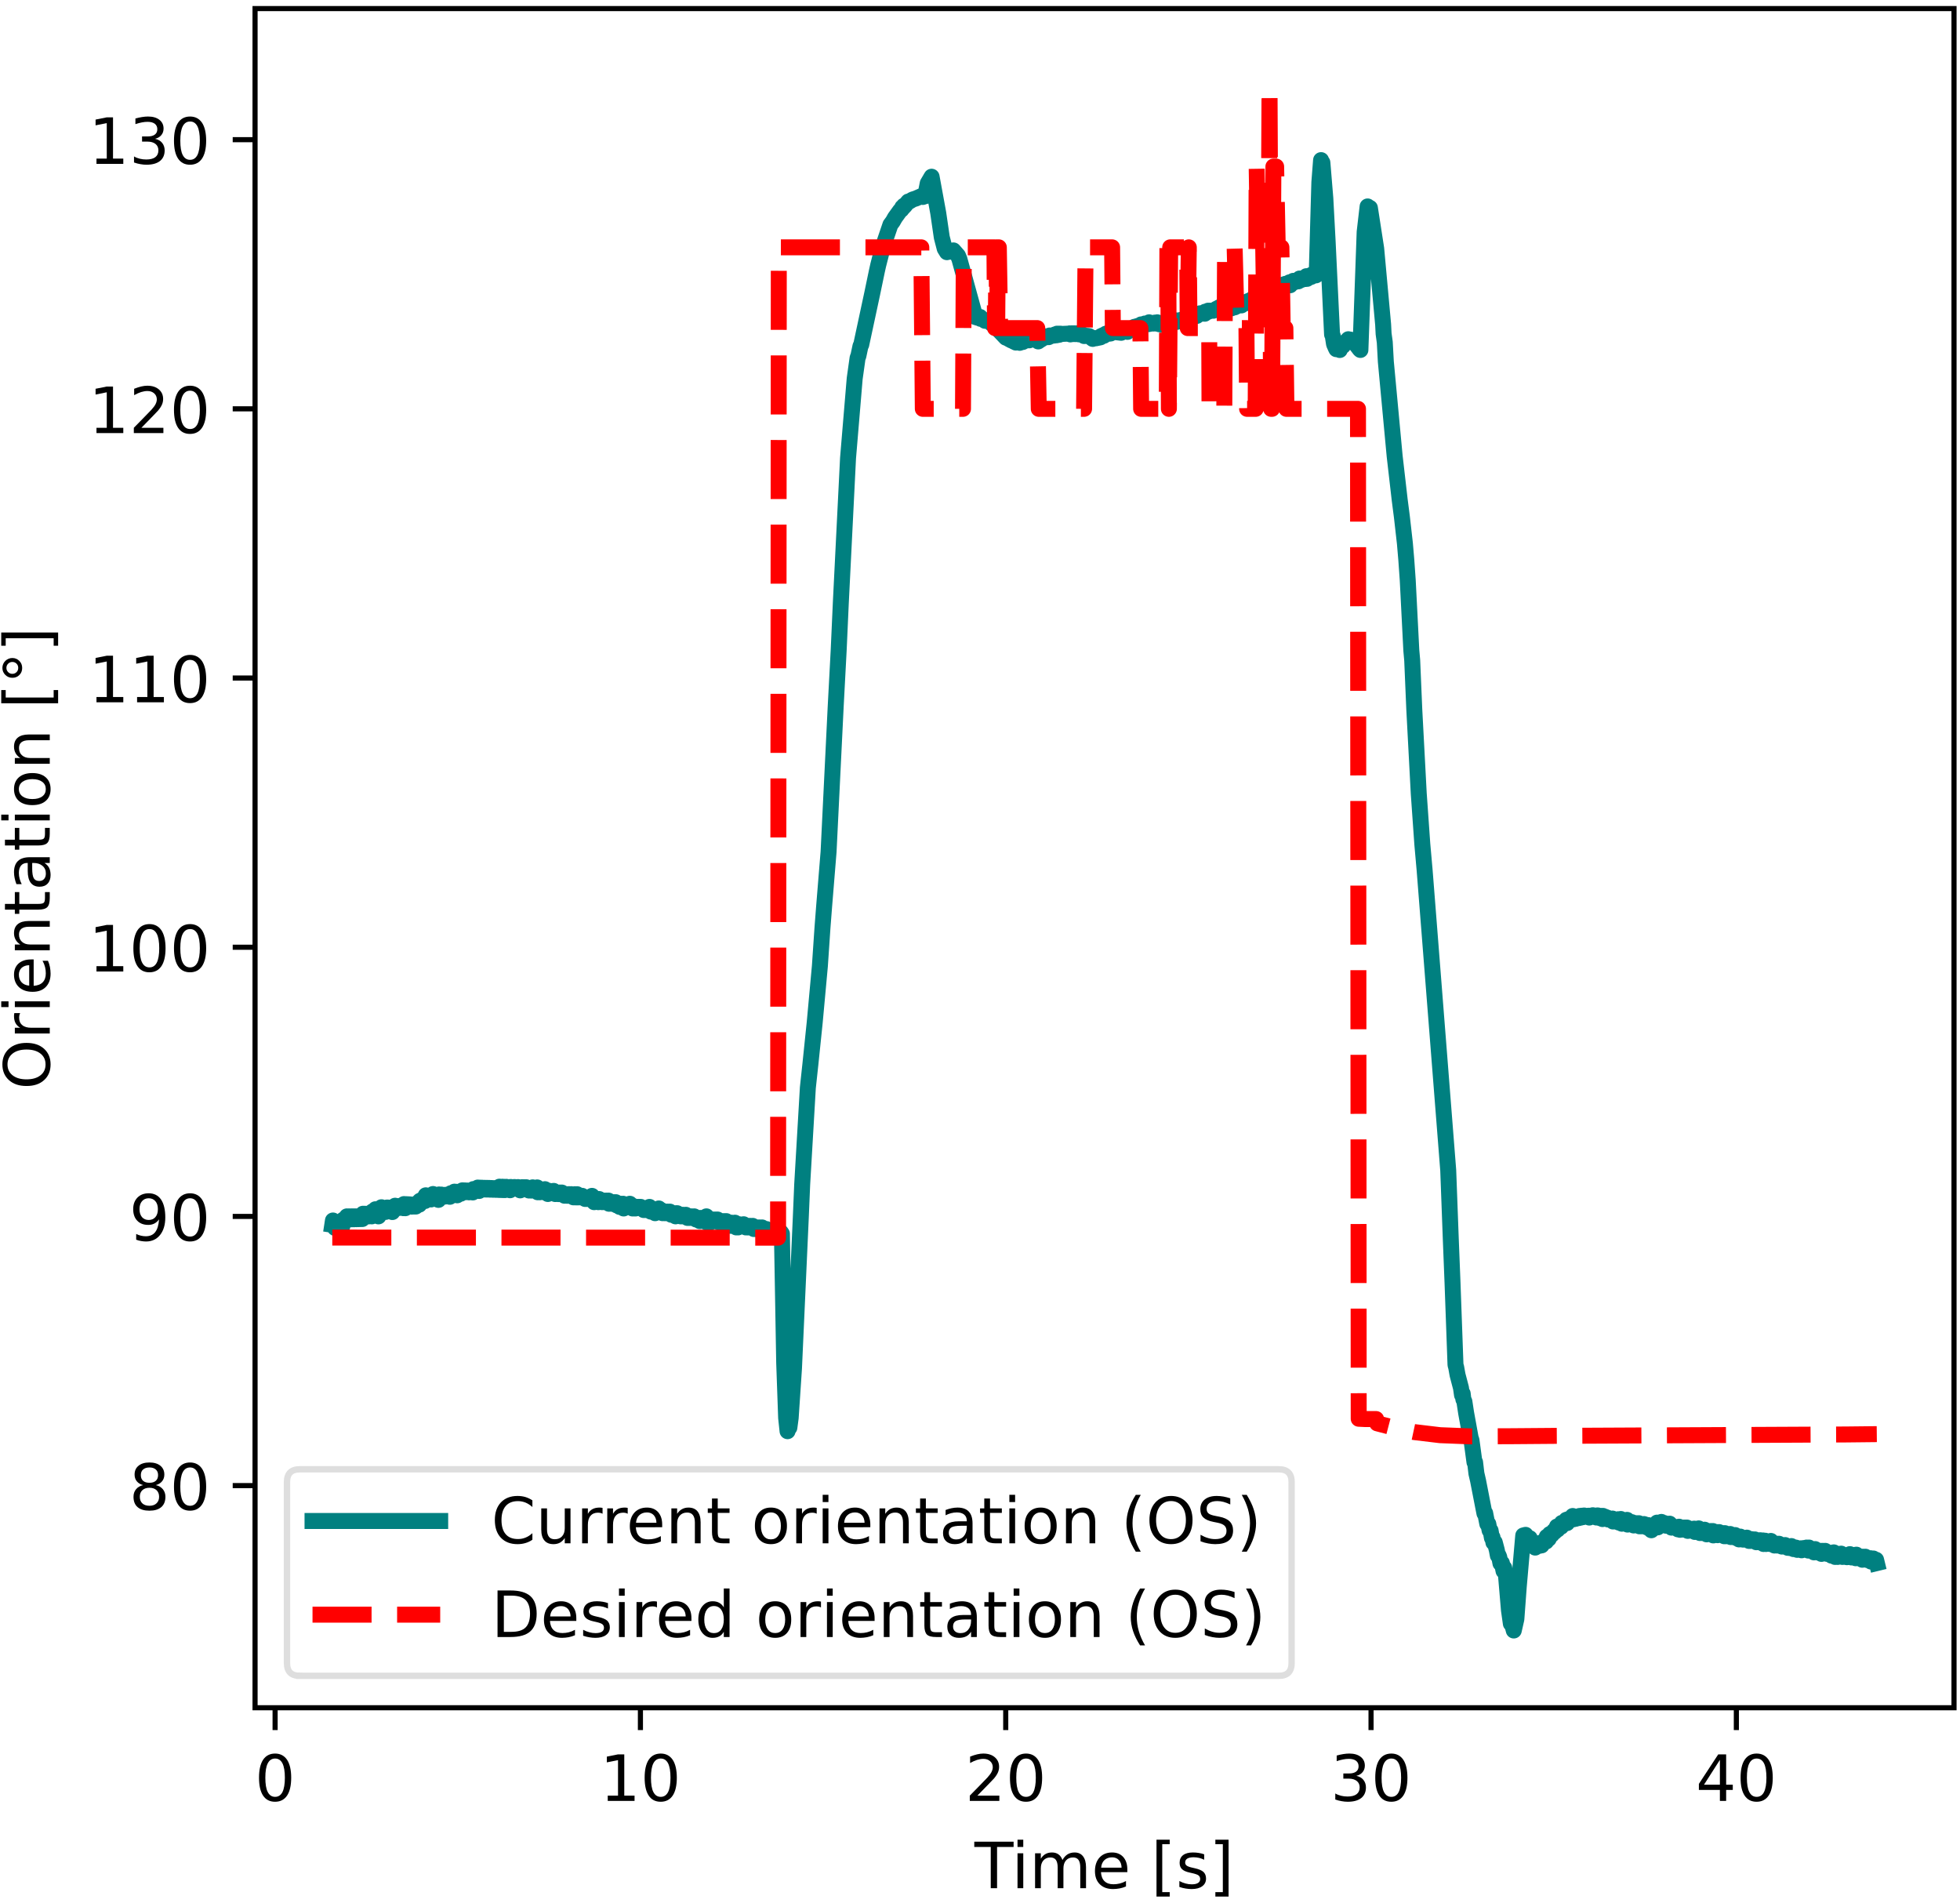<svg xmlns="http://www.w3.org/2000/svg" xmlns:xlink="http://www.w3.org/1999/xlink" width="307pt" height="298pt" viewBox="0 0 307 298"><clipPath id="a"><path transform="matrix(1 0 0 -1 -7 305)" d="M0 0h320.262v310.856H0z"/></clipPath><g clip-path="url(#a)"><path d="M-7 305h320.262V-5.856H-7z" fill="#fff"/><path d="M39.95 267.456h266.112V1.344H39.95z" fill="#fff"/><path stroke-width=".8" stroke-linejoin="round" fill="none" stroke="#000" d="M43.091 267.456v3.5"/><symbol id="b"><path transform="matrix(.001 0 0 .001 -.066 .013)" d="M318 664c-51 0-89-25-115-75s-38-125-38-225 12-175 38-225 64-75 115-75 89 25 115 75c25 50 38 125 38 225s-13 175-38 225c-26 50-64 75-115 75zm0 78c81 0 143-33 187-97 43-65 65-159 65-281 0-123-22-217-65-281-44-64-106-96-188-96S173 19 130 83 66 241 66 364c0 122 21 216 64 281 43 64 106 97 188 97z"/></symbol><use xlink:href="#b" transform="matrix(10 0 0 -10 40.571 282.18)"/><path stroke-width=".8" stroke-linejoin="round" fill="none" stroke="#000" d="M100.311 267.456v3.5"/><symbol id="c"><path transform="translate(-.11) scale(.001)" d="M124 83h161v556l-175-35v90l174 35h99V83h161V0H124v83z"/></symbol><use xlink:href="#c" transform="matrix(10 0 0 -10 95.052 282.05)"/><use xlink:href="#b" transform="matrix(10 0 0 -10 100.972 282.18)"/><path stroke-width=".8" stroke-linejoin="round" fill="none" stroke="#000" d="M157.53 267.456v3.5"/><symbol id="d"><path transform="translate(-.073) scale(.001)" d="M192 83h344V0H73v83c37 38 88 90 153 156 64 65 105 107 122 126 32 35 54 65 66 90 12 24 19 49 19 73 0 38-14 70-41 94s-62 37-106 37c-31 0-64-6-98-16-34-11-71-27-110-49v100c40 16 77 28 111 36s66 12 95 12c75 0 135-19 180-57s68-88 68-151c0-30-6-59-17-85-11-27-31-59-61-95-8-10-34-37-78-82S271 164 192 83z"/></symbol><use xlink:href="#d" transform="matrix(10 0 0 -10 151.901 282.05)"/><use xlink:href="#b" transform="matrix(10 0 0 -10 158.192 282.18)"/><path stroke-width=".8" stroke-linejoin="round" fill="none" stroke="#000" d="M214.75 267.456v3.5"/><symbol id="e"><path transform="matrix(.001 0 0 .001 -.076 .013)" d="M406 393c47-10 84-31 110-63s40-72 40-118c0-72-25-128-74-167-50-39-120-58-211-58-31 0-63 3-95 9-32 5-66 14-100 26v95c27-16 57-28 90-36 32-8 66-12 102-12 62 0 109 12 141 36s49 60 49 107c0 42-15 76-45 100s-72 37-126 37h-85v81h89c48 0 85 9 111 29 26 19 39 47 39 84s-14 66-40 86c-27 20-65 30-114 30-27 0-56-3-87-9s-65-15-102-27v88c37 10 72 18 105 23 32 5 63 8 93 8 74 0 133-17 177-51s66-80 66-138c0-40-12-74-35-102s-56-48-98-58z"/></symbol><use xlink:href="#e" transform="matrix(10 0 0 -10 209.151 282.18)"/><use xlink:href="#b" transform="matrix(10 0 0 -10 215.411 282.18)"/><path stroke-width=".8" stroke-linejoin="round" fill="none" stroke="#000" d="M271.97 267.456v3.5"/><symbol id="f"><path transform="translate(-.049) scale(.001)" d="M378 643 129 254h249v389zm-26 86h124V254h104v-82H476V0h-98v172H49v95l303 462z"/></symbol><use xlink:href="#f" transform="matrix(10 0 0 -10 266.101 282.05)"/><use xlink:href="#b" transform="matrix(10 0 0 -10 272.631 282.18)"/><symbol id="g"><path transform="translate(.002) scale(.001)" d="M-2 729h616v-83H355V0h-99v646H-2v83z"/></symbol><symbol id="h"><path transform="translate(-.094) scale(.001)" d="M94 547h90V0H94v547zm0 213h90V646H94v114z"/></symbol><symbol id="i"><path transform="translate(-.091) scale(.001)" d="M520 442c22 40 49 69 80 89 31 19 68 29 111 29 56 0 100-20 131-60s47-97 47-170V0h-90v327c0 52-10 91-28 117-19 25-47 38-85 38-47 0-84-16-111-47s-40-73-40-126V0h-90v327c0 52-10 91-28 117-19 25-48 38-86 38-46 0-83-16-110-47s-40-73-40-126V0H91v547h90v-85c20 33 45 58 74 74 28 16 62 24 102 24s73-10 101-30 48-50 62-88z"/></symbol><symbol id="j"><path transform="matrix(.001 0 0 .001 -.055 .013)" d="M562 296v-44H149c4-62 22-110 56-142 33-32 79-48 139-48 34 0 68 4 100 12s65 21 97 39V28c-32-14-65-25-99-31s-69-10-103-10c-88 0-157 25-208 75S55 181 55 268c0 89 24 160 72 213 48 52 114 79 196 79 74 0 132-24 175-71 42-48 64-112 64-193zm-90 26c-1 49-15 88-41 118-27 29-63 44-107 44-50 0-90-15-120-43s-48-68-52-119h320z"/></symbol><symbol id="l"><path transform="matrix(.001 0 0 .001 -.086 .131)" d="M86 760h207v-70H176V-61h117v-70H86v891z"/></symbol><symbol id="m"><path transform="matrix(.001 0 0 .001 -.054 .013)" d="M443 531v-85c-26 12-52 22-79 29-28 6-56 10-85 10-45 0-79-7-101-21s-33-34-33-61c0-21 8-37 24-49s48-24 96-34l31-7c64-14 109-34 136-58 26-25 40-60 40-104 0-51-20-91-60-120-40-30-96-44-166-44-30 0-60 3-92 8S89 8 54 20v93c33-18 66-31 98-39 32-9 64-13 96-13 42 0 75 7 98 21 22 14 34 35 34 62 0 24-9 43-25 56s-52 26-108 38l-31 7c-56 12-97 30-121 54-25 24-37 57-37 100 0 51 18 91 54 119s88 42 156 42c33 0 64-3 94-8 29-5 56-12 81-21z"/></symbol><symbol id="n"><path transform="matrix(.001 0 0 .001 -.097 .131)" d="M304 760v-891H97v70h117v751H97v70h207z"/></symbol><use xlink:href="#g" transform="matrix(10 0 0 -10 152.603 295.722)"/><use xlink:href="#h" transform="matrix(10 0 0 -10 159.376 295.722)"/><use xlink:href="#i" transform="matrix(10 0 0 -10 162.126 295.722)"/><use xlink:href="#j" transform="matrix(10 0 0 -10 171.506 295.852)"/><use xlink:href="#k" transform="matrix(10 0 0 -10 177.106 295.722)"/><use xlink:href="#l" transform="matrix(10 0 0 -10 181.146 297.032)"/><use xlink:href="#m" transform="matrix(10 0 0 -10 184.726 295.852)"/><use xlink:href="#n" transform="matrix(10 0 0 -10 190.366 297.032)"/><path stroke-width=".8" stroke-linejoin="round" fill="none" stroke="#000" d="M39.95 232.667h-3.5"/><symbol id="o"><path transform="matrix(.001 0 0 .001 -.068 .013)" d="M318 346c-47 0-84-13-111-38s-40-59-40-103 13-79 40-104 64-37 111-37c46 0 83 12 110 38 27 25 41 59 41 103s-14 78-40 103c-27 25-64 38-111 38zm-99 42c-42 10-75 30-99 59s-35 64-35 106c0 58 20 104 62 138 41 34 98 51 171 51 72 0 129-17 171-51 41-34 62-80 62-138 0-42-12-77-36-106s-56-49-98-59c47-11 84-33 111-65 26-32 40-72 40-118 0-71-22-125-65-162-44-38-106-56-186-56S175 5 132 43c-43 37-64 91-64 162 0 46 13 86 40 118 26 32 63 54 111 65zm-36 156c0-38 11-68 35-89s57-31 100-31c42 0 75 10 99 31s36 51 36 89-12 67-36 88-57 32-99 32c-43 0-76-11-100-32s-35-50-35-88z"/></symbol><use xlink:href="#o" transform="matrix(10 0 0 -10 20.911 236.594)"/><use xlink:href="#b" transform="matrix(10 0 0 -10 27.251 236.594)"/><path stroke-width=".8" stroke-linejoin="round" fill="none" stroke="#000" d="M39.95 190.508h-3.5"/><symbol id="p"><path transform="matrix(.001 0 0 .001 -.063 .013)" d="M110 15v90c24-12 49-21 75-27 25-6 50-9 75-9 64 0 114 21 148 65s54 110 60 200c-20-28-44-50-72-65-29-15-61-22-96-22-74 0-132 22-174 66S63 417 63 494c0 74 22 134 66 180 44 45 103 68 177 68 84 0 149-33 193-97 44-65 67-159 67-281 0-116-28-207-82-275C429 21 356-13 264-13c-25 0-50 3-75 7-26 4-52 11-79 21zm196 309c44 0 79 15 105 45s39 72 39 125c0 52-13 94-39 124s-61 46-105 46-79-16-105-46-39-72-39-124c0-53 13-95 39-125s61-45 105-45z"/></symbol><use xlink:href="#p" transform="matrix(10 0 0 -10 20.861 194.435)"/><use xlink:href="#b" transform="matrix(10 0 0 -10 27.251 194.435)"/><path stroke-width=".8" stroke-linejoin="round" fill="none" stroke="#000" d="M39.95 148.349h-3.5"/><use xlink:href="#c" transform="matrix(10 0 0 -10 14.972 152.146)"/><use xlink:href="#b" transform="matrix(10 0 0 -10 20.892 152.276)"/><use xlink:href="#b" transform="matrix(10 0 0 -10 27.252 152.276)"/><path stroke-width=".8" stroke-linejoin="round" fill="none" stroke="#000" d="M39.95 106.19h-3.5"/><use xlink:href="#c" transform="matrix(10 0 0 -10 14.972 109.987)"/><use xlink:href="#c" transform="matrix(10 0 0 -10 21.332 109.987)"/><use xlink:href="#b" transform="matrix(10 0 0 -10 27.252 110.117)"/><path stroke-width=".8" stroke-linejoin="round" fill="none" stroke="#000" d="M39.95 64.03h-3.5"/><use xlink:href="#c" transform="matrix(10 0 0 -10 14.972 67.828)"/><use xlink:href="#d" transform="matrix(10 0 0 -10 20.962 67.828)"/><use xlink:href="#b" transform="matrix(10 0 0 -10 27.252 67.958)"/><path stroke-width=".8" stroke-linejoin="round" fill="none" stroke="#000" d="M39.95 21.872h-3.5"/><use xlink:href="#c" transform="matrix(10 0 0 -10 14.972 25.669)"/><use xlink:href="#e" transform="matrix(10 0 0 -10 20.992 25.799)"/><use xlink:href="#b" transform="matrix(10 0 0 -10 27.252 25.799)"/><symbol id="q"><path transform="matrix(.001 0 0 .001 -.056 .013)" d="M394 662c-72 0-129-27-171-80-42-54-63-126-63-218s21-165 63-218c42-54 99-80 171-80 71 0 128 26 170 80 42 53 63 126 63 218s-21 164-63 218c-42 53-99 80-170 80zm0 80c102 0 183-35 245-103 61-68 92-160 92-275 0-116-31-207-92-275C577 21 496-13 394-13 291-13 209 21 148 89c-62 68-92 159-92 275 0 115 30 207 92 275 61 68 143 103 246 103z"/></symbol><symbol id="r"><path transform="translate(-.091) scale(.001)" d="M411 463c-10 6-21 10-33 13-12 2-25 4-39 4-51 0-90-17-117-50-28-33-41-80-41-142V0H91v547h90v-85c18 33 43 58 73 74s67 24 111 24c6 0 13-1 21-1 7-1 15-2 25-4v-92z"/></symbol><symbol id="s"><path transform="translate(-.091) scale(.001)" d="M549 330V0h-90v327c0 52-11 90-31 116s-50 39-90 39c-49 0-87-16-115-47s-42-73-42-126V0H91v547h90v-85c21 32 46 57 76 73 29 16 63 25 101 25 62 0 110-20 142-59s49-96 49-171z"/></symbol><symbol id="t"><path transform="translate(-.027) scale(.001)" d="M183 702V547h185v-70H183V180c0-45 6-74 18-86 12-13 37-19 75-19h92V0h-92c-70 0-118 13-144 39s-39 73-39 141v297H27v70h66v155h90z"/></symbol><symbol id="u"><path transform="matrix(.001 0 0 .001 -.06 .013)" d="M343 275c-73 0-123-9-151-25-28-17-42-45-42-85 0-32 10-58 31-76 21-19 50-28 86-28 50 0 90 17 120 53 30 35 45 82 45 141v20h-89zm179 37V0h-90v83c-21-34-47-58-77-73s-68-23-112-23c-56 0-101 15-134 46s-49 73-49 126c0 61 20 107 62 139 41 31 102 47 184 47h126v9c0 41-14 73-41 96-27 22-65 34-114 34-32 0-62-4-92-12s-58-19-85-33v83c32 12 64 22 95 28s61 10 91 10c79 0 138-21 177-62s59-103 59-186z"/></symbol><symbol id="v"><path transform="matrix(.001 0 0 .001 -.055 .013)" d="M306 484c-48 0-86-19-114-57s-42-89-42-154c0-66 13-117 41-155s66-56 115-56c48 0 86 18 114 56s42 89 42 155c0 64-14 116-42 154s-66 57-114 57zm0 76c78 0 139-26 184-76 44-51 67-121 67-211s-23-160-67-210c-45-51-106-76-184-76-79 0-141 25-185 76-44 50-66 120-66 210s22 160 66 211c44 50 106 76 185 76z"/></symbol><symbol id="w"><path transform="matrix(.001 0 0 .001 -.095 -.432)" d="M250 679c-26 0-48-9-66-27s-27-40-27-66 9-48 27-66 40-26 66-26 48 8 66 26 27 40 27 66-9 48-27 66-40 27-66 27zm0 63c20 0 40-4 60-12 19-8 36-20 50-34 14-15 25-32 33-50 8-19 12-39 12-60 0-44-16-80-46-110s-67-44-110-44c-44 0-81 14-110 44-30 29-44 66-44 110 0 43 15 80 45 110s66 46 110 46z"/></symbol><use xlink:href="#q" transform="matrix(0 -10 -10 0 7.924 170.082)"/><use xlink:href="#r" transform="matrix(0 -10 -10 0 7.794 161.862)"/><use xlink:href="#h" transform="matrix(0 -10 -10 0 7.794 157.722)"/><use xlink:href="#j" transform="matrix(0 -10 -10 0 7.924 155.332)"/><use xlink:href="#s" transform="matrix(0 -10 -10 0 7.794 148.822)"/><use xlink:href="#t" transform="matrix(0 -10 -10 0 7.794 143.122)"/><use xlink:href="#u" transform="matrix(0 -10 -10 0 7.924 138.872)"/><use xlink:href="#t" transform="matrix(0 -10 -10 0 7.794 133.072)"/><use xlink:href="#h" transform="matrix(0 -10 -10 0 7.794 128.482)"/><use xlink:href="#v" transform="matrix(0 -10 -10 0 7.924 126.092)"/><use xlink:href="#s" transform="matrix(0 -10 -10 0 7.794 119.612)"/><use xlink:href="#k" transform="matrix(0 -10 -10 0 7.794 114.182)"/><use xlink:href="#l" transform="matrix(0 -10 -10 0 9.104 110.142)"/><use xlink:href="#w" transform="matrix(0 -10 -10 0 3.474 106.152)"/><use xlink:href="#n" transform="matrix(0 -10 -10 0 9.104 101.132)"/><clipPath id="x"><path transform="matrix(1 0 0 -1 -7 305)" d="M46.95 37.544h266.112v266.112H46.95z"/></clipPath><g clip-path="url(#x)"><path stroke-width="2.5" stroke-linecap="square" stroke-linejoin="round" fill="none" stroke="teal" d="m52.046 191.822.103-.677.109.613.12-.028.091.577.155-.626.091.556.247-.06.114-.58.103.528.103-.561.166.514.091-.541.086.504.155-1.034.469-.02.086-.487.103.478.234-.478.224.464.108-.464h.138l.097.454.103-.454.149.448.085-.448h.166l.103.44.184-.44.154.431.206-.431.097.422.149-.422.109.417.114-.831.103.414.097-.41.16.41.092-.404.12.404.172-.398.155.398.103-.391.16.002.206.389.097-.763.114.384.172-.375.109.38.097-.744.223.75.115-.366.12.734.206-1.084.103.364.166-.71.246.72.091-.35.098.355.108-.346.103.352.23-.688.142.005.109.35.092-.337.103.344.103-.337.28.686.212-.67.114.006.103-.328.126.338.475.014.097-.32.492.022.103.328.109-.643.2.65.12-.63.658.036.07.335.068-.307.097.319.057-.307.183.295.384-.001.326-.61.223.314.097-.605.12.307.355-.591.12.307.132-.292.074.303.12-.893.15.607.108-.288.115.303.183-.276.16.005.103.297.097-.574.109.3.114-.577.149.594.206-.277.109.297.108-.28.27.587.102-.851.212.3.143-.28.086.29.458.022.097-.273.578.023.109.284.148-.554.23.29.194.011.154-.553.212.289.109-.266.108.55.235-.54.126.286.2.003.252-.526.132.268.08-.261.126.277.125-.267.098.273.154-.26.206.01.132.272.2-.259.223.01.15.268.09-.528.098.273.2-.26.252.011.149-.262.2.537.126-.522.223.27.086-.26.234.271.126-.256.109.263.12-.256.12.263.12-.26.132.266.08-.255h.149l.097.269h.143l.069-.258.114.01.138.261.103-.253h.206l.068.26.138.006.149-.245h.103l.131.262.115-.514.12.52.12-.254.143.26.074-.515.132.522.109-.51.143.513.223-.51.12.267.303-.003.166.272.097-.514.11.259h.314l.172-.252.194.255.24.01.11-.255.205.259.149.257.315-.501.251.254.092-.247.189.257.091-.254.195.26h.114l.126.256.103-.252.235.259h.126l.114-.505.2.508.11-.25.154.004.108.252.132-.504.08.759.206-.246.103.251.263-.248.355.006.103.251.103-.498.223.257h.149l.091.5.218-.497.257.252.332.006.098-.25.263.5.211-.247.252.252.12.002.12-.248.207.248.103-.248.217.254.114-.003.103.251.235-.248.097.248.264.005.102-.253.12.248.224-.246.36.499h.103l.115-.493.103.493.148.005.098-.496.108.498.098-.25.103.245.166-.243.097.246.206-.246.114.248.275.002.097.247.103-.247.103.247.12-.243.178.245.109-.247.091.247.246.002.109-.493.114.74.11-.247.12.496.222-.494.224.247.103-.243.108.49.115-.494.091.245h.126l.235.245.114.002.206-.247.115.247h.16l.097-.247.115.249.206-.249.091.496.172-.247.189.248h.16l.103-.247.126.248.097-.248.109.248.097-.248.132.494.137-.247.114.247.103-.246.126.492.223-.492.098.246.217-.247.086.74.32-.493.103.247.058-.247.108.246.12-.248.143.246.11-.491.25.493.081-.246.109.493.131-.247.138.245.074-.247.12.246.098-.247h.709l.212.247.108.002.155.245.109-.247.12.248.194-.25.126.25.103-.247.12.247.126-.493.212.74h.149l.057-.247h.114l.138.246.103-.246.109.493.165-.495.184.247h.148l.08-.495.28.495.087-.247.229.495.223-.248.091.248h.126l.143-.248.08.248.138-.247.074.247h.126l.137-.247.223.495.103-.248.155.247.074-.247.12.248.126-.248.092.494.126-.493h.126l.085.246h.252l.2.247h.258l.091-.247.224.247h.12l.126-.247.263.494.103-.247.086.247h.12l.149-.247.114.247.086-.247.132.247h.137l.12-.247.303.494h.27l.102-.246.2.496.12-.496.16.248.098-.248.092.248.211-.248h.115l.143.248.097-.496.092.99.143-.494.108.248.126-.248.098.497.097-.497h.252l.091.247.16-.247.12.248.195-.248.109.248.154-.248.304.496h.148l.11-.249.108.249.097-.248.097.496.258-.496.132.247.108-.247.195.248.126.248.16-.248.212.495.103-.495.108.248.338-.001.12-.248.217.743.138-.496.126.497.2-.496.223.248h.366l.086-.25.36.498.115-.249.092.25h.137l.109-.248.103.247.12-.246.154.245.223-.247.2.5.104-.252.126.25.143-.25.103.248.148-.25.218.252.074-.25.138.498.12-.004.103-.494.108.494.098-.246.114.248.252-.25.097.002.218.248h.137l.149.248.229-.25.217.25.206-.248.097.248.12.002.11-.248.268.248h.366l.08.25.075-.25.172.248.354 20.205.304 8.62.223 2.093.08-.36.206-.2.206-1.53.515-7.722 1.07-23.69.217-5.16.887-15.136.4-3.708.67-6.478.813-8.857.412-6.081.263-3.391.687-8.43 1.115-22.755.47-8.856.331-7.348 1.133-22.708 1.042-12.451.457-3.254.12-.276.327-1.545.12-.222 1.722-8.025.738-3.54.206-.92.687-2.688.149-.285.194-.759.876-2.576.377-.506.338-.597.807-1.12.2-.132.137-.365.126.051.126-.312.12.051.246-.311.32-.389.235-.039.424-.27.532-.166.984-.432.109.191.126-.318.234.205.401-2.02.607-1.037 1.04 5.68.556 3.808.458 1.77.343.56.097-.107.212.043.578-.074.132-.141.715.816.223.536 2.426 8.805.092.288.12-.159.177.252.183-.038.132.087.114-.16.075.291.217-.033.48.346.207-.037.692.263.126.21.12-.04 2.123 2.243.16-.08.23.255.468.255.2.08.132-.04.109.17.103-.17.16.296.075-.17.074.085.217.04.12-.125.115.21.154-.295.098.21.149-.21.08.165.091-.25.126.125.658-.22.132.085.251-.13.441.005.12-.12.601.416.212-.212h.103l.108-.215.103.085.252-.216.115-.004.103-.247.217.17.143-.165.27.135.17-.26.11.13.492-.203.103.081.097-.166.257.126.103-.256.109.215.097-.215.143.17.12-.17.35.04 1.04-.048.11-.04.103.166.229-.17.137.125.097-.125.097.085.115-.085.114.125.206-.125.155.125.103-.085.108.126.098-.085.154.085.109-.085.212.215.12-.04.109.17.452-.036.326.045.572.438.292-.133.177.04.733-.153.12-.206.211.028.11-.173.102.106.32-.331.126.062.19-.172.228.115.109-.124.069.098.143-.227.108.103.32-.215.201.12.893.104.217-.232.39-.074.257.013.12.15.212-.229.2-.088.686-.48.16.096.212-.189.19-.05.268.004.218-.235.2.004.149-.05.137.096.097-.189.206.05.12.046.103-.093.126.097.109-.289.114.242.15-.146.2.097.12-.093.097.093.223-.146.155.146.211-.193.103.196.109-.04.12.15.115-.136.223.2.274-.197.103-.143.384.09.166-.337.137.047.303-.246.263.029.12.21.207-.11.148.16.143-.183.092.257.298-.21.955-.271.103-.148.143.112.183-.298.092-.096.166.11.114-.148.235.118.32-.242.103.163.315-.09.154.056.36-.366.081.107.086-.157.715.073.075-.322.257.106.212-.267.171.11.046-.106.59.011.52-.326.292-.052.114-.164.126.054.086-.163.286.054.2-.107.224.055.194-.217.263.168.224-.041.171.172.058-.104.103.283.263-.324.223.178.95-.484.103.179.297-.46.115.18.16-.176.109.122.114-.237.103.062.218-.118.097-.12.16.184.092-.12.131.061.086-.365.092.184.16-.06.12-.246.114.123.075-.308.154.185.31-.312.148.186.109-.38.2.25.257-.324.098.192.097-.197.269-.004.526-.213.166.064.08-.137.27.602.417-.839.103.06.35-.45.16-.01.24-.312.074.063.097-.231.109.207.114-.382.212.211.092-.314.057.139.48-.13.098-.248.103.46.229-.421.154-.014.097-.253.2.213.373-.197.229.06.194-.442.258.23.2-.195.12.073.269-.277.092.245.125-.442.098.423.257-.45.103.247.212-.37.103.254.109-.362.16.164.091-.09.103.073.103-.366.16.35.126-.462.407-14.129.269-3.461.114.412.092-.03.463 5.616.36 6.735.693 14.581.109.205.2 1.295.257.59.103.208.11-.158.205.136.12-.245.103.396.166-.706.103.211.23-.138.234-.506.143.112.229-.423.114.112.12-.35.08.203.155.022.069-.17.097.204.109-.069.211.322.138-.173.217.313.715.937.103.093.664-18.481.463-3.998.11.224.25.002.985 6.36 1.087 11.906.075 1.457.183 1.322.166 3.033 1.384 14.814.784 6.808.35 2.717.469 4.14.217 2.543.229 3.238.56 10.968.138 1.554.326 7.683.698 13.16.561 7.962.36 4.057 3.697 47.01.4 10.738.27 6.797.469 12.929.108.385.212 1.182.538 2.05.16 1.111.109-.225.103.889.16.345.269 1.769.727 3.995.114.276.47 3.473h.097l.206 1.759.263 1.14.995 5.11.115-.04.332 1.688h.16l.2 1.013.16.041.2 1.136.098-.085.143.818.103-.043h.103l.326 1.227.16.856.103-.044.115.27.189.989.131.046.097-.091.258 1.25.109-.49.097.759.16.22.48 5.648.298 2.105.115-.207.343 1.282.406-1.787.384-5.18.692-7.917.366-.1.086.483.092-.18.263.221.114.523.103-.523.103.606.16.042.104.262.103-.042.206.083.171.525.206-.304.132-.22.074.304.16-.042.11-.263.108.22.131-.482.086.44.195-.481.269-.083.103-.22.143.178.091-.744.092.442.132-.605.091.482.16-.743.115.18.108-.3.103.22.327-.601.103.18.257-.559.109-.3.103.48.257-.376h.109l.126-.259.074.181.092-.594.16.258.183-.373.115.258.251-.63.126.515.08-.59.138.256.12-.037.103-.332.143.218.086-.256h.126l.08-.368.131.511.143-.33.2.255.127-.329h.246l.114.217.097-.328h.138l.08.254.108-.291.132.037.114.18.15-.254.074.18.623-.147.12.29.08-.29.086.216.246-.074.138-.215.091.215.2-.073.27.215.108-.324h.126l.086.214.12-.073.155.287.2-.36.166.5.063-.5.091.427.155-.037.109-.25.188.214.166-.073.103.285.418-.073.172.212.097-.285.086.46.154-.212.098.211.103-.247.103.21.154-.247.097.248.109-.32.114.53.287-.567.16.74.36-.53.103.42.132-.209.126.173.091-.456.086.739.155-.037.108-.319.11.037.096.245.16-.318.11.036.217.491.103-.355.103.037.12.245.149-.282.211.245.115-.245.114.49.103-.282.126.282.086-.282.137-.036.132.318.109-.355.103.037.108.244.264.245.177-.366.189.5.32.312.097-.418.115.247.206-.494.149.247.326-.779.114.742.103-.568.097.284.258-.074.109-.493.097.493.114-.284.138.284.097-.32.252.418h.206l.257-.037.12-.282.098.417.16-.172.046.38.6-.11.315.206.092.17.166-.414.154.488.063-.074.263-.244.086.28.092-.036.12-.28.149.28.108-.28.092.243.109-.243.131.523.103-.354.126.317h.206l.258-.28.223.243.103-.28.103.523.109-.317.165.28.15-.486.068.411.103-.448.2.728.212-.317.057.112.08.205.189-.243.074.243.115-.522.32.727.086-.559.16.484.098-.41.251.205.092-.242.091.242.178-.242.086.689.108-.484.235.28.223-.317.109.483.223-.483.229.242h.131l.086.167.27-.242.102.483.092-.483.149.483.12-.279.068.038.11-.038.165.166.212-.24.097.48.155-.24.103.24.131-.277.086.24.212-.277.217.48.286-.24.097.442.206-.442.212.442.155-.277.097.315.12-.075.109-.202.091.202.246-.24.212.277.132.24.114-.277.115.277.188-.277.138.24.154-.165.098.164.091-.202.235.441.223-.239.126.24.257-.315.075.314.114-.201.109.201.149-.277.08.555.108-.48.138-.037.143.517.194-.24.315-.037.126.277.126-.479.114.403.132-.164.32.48.246-.278.143.277.058-.277.137.277.12-.277.229.239.097-.038.12.239.2-.201.064.2.08-.2.166-.038.171.277.143-.038.11.2.113-.239.092.239.149.038.206-.315.355.477.091-.277.27.038.2.355.457-.046.132-.2.097.317.103-.078.246-.278h.24l.206-.078.264.48.091-.48.103.48h.115l.154-.24.109.24.206-.201.108.478.166-.517.31.517.108-.239.212.279.16-.04.114-.239.098.479.2-.479.257.279.126-.279.08.318.115-.079.109.24.372.04h.206l.114.238.154-.478.098.24.097-.28.218.718.16-.439.108.121.11.318.096-.478.332.2.132-.24.206.518.114-.239.378.238.103-.04.103.08.103-.28.269.24.091-.441.086.44.166.08.086-.32.103.08.137-.119.143.28.086-.32.109.52.103-.56.257.56.126-.2.183.24.264-.28.103.48.091-.48.263.24.11-.24.308.52.372-.08.143-.2.063.52.155-.48.103.48.108-.48.092.48h.246l.097-.28.126.52"/></g><clipPath id="y"><path transform="matrix(1 0 0 -1 -7 305)" d="M46.95 37.544h266.112v266.112H46.95z"/></clipPath><g clip-path="url(#y)"><path stroke-width="2.5" stroke-dasharray="9.25,4" stroke-linejoin="round" fill="none" stroke="red" d="m52.046 193.82 69.825.016.115-155.1h22.321l.235 25.295h6.294l.132-25.295h4.79l.096 12.647h.12l.103-12.647.115 12.647.097-12.647h.16l.206 12.647h5.814l.235 12.648h7.1l.235-25.295h4.154l.115 12.647h4.314l.115 12.648h4.016l.098-25.295h.137l.097 25.295.206-25.295h2.655l.092 12.647.166-12.647.114 12.647h3.084l.046 12.648h2.318l.12-25.295h1.499l.326 12.647h1.522l.103 12.648h1.345l.154-37.943.2 12.648h.824l.195 12.647h.607l.188-37.943.246 50.59h.15l.21-37.942h.43l.252 12.648h.572l.206 12.647h.418l.166 12.648h11.209l.109 158.165.921.047h1.808l.166.672 2.73.71 3.072.659 4.057.485 4.675.184 6.506-.023 6.735-.053 45.684-.22 4.795-.052"/></g><path stroke-width=".8" stroke-linecap="square" stroke-miterlimit="10" fill="none" stroke="#000" d="M39.95 267.456V1.344M306.062 267.456V1.344M39.95 267.456h266.112M39.95 1.344h266.112"/><path d="M46.95 262.456h153.36c1.333 0 2-.666 2-2v-28.344c0-1.333-.667-2-2-2H46.95c-1.333 0-2 .667-2 2v28.344c0 1.334.667 2 2 2z" fill="#fff" fill-opacity=".8"/><path stroke-miterlimit="10" fill="none" stroke="#d5d6d5" stroke-opacity=".8" d="M46.95 262.456h153.36c1.333 0 2-.666 2-2v-28.344c0-1.333-.667-2-2-2H46.95c-1.333 0-2 .667-2 2v28.344c0 1.334.667 2 2 2z"/><path stroke-width="2.5" stroke-linecap="square" stroke-linejoin="round" fill="none" stroke="teal" d="M48.95 238.206h20"/><symbol id="z"><path transform="matrix(.001 0 0 .001 -.056 .013)" d="M644 673V569c-34 30-69 53-107 69-38 15-77 23-119 23-84 0-148-26-192-77s-66-124-66-220 22-170 66-221 108-76 192-76c42 0 81 7 119 23 38 15 73 38 107 69V56c-35-24-72-41-110-52s-79-17-122-17C302-13 215 20 151 87S56 246 56 364c0 117 31 209 95 277 64 67 151 101 261 101 44 0 85-6 123-17 38-12 75-29 109-52z"/></symbol><symbol id="A"><path transform="matrix(.001 0 0 .001 -.085 .013)" d="M85 216v331h90V219c0-52 10-90 30-116s50-39 91-39c48 0 87 15 115 46s42 73 42 127v310h90V0h-90v84c-22-34-48-58-76-74-29-15-62-23-100-23-63 0-111 19-143 58-33 38-49 95-49 171zm226 344z"/></symbol><symbol id="B"><path transform="matrix(.001 0 0 .001 -.086 .131)" d="M310 759c-44-76-76-150-97-223-22-73-32-147-32-222 0-76 10-150 32-223 21-74 53-147 97-222h-78C183-54 146 20 122 94S86 241 86 314c0 72 12 145 36 219s60 149 110 226h78z"/></symbol><symbol id="C"><path transform="matrix(.001 0 0 .001 -.066 .013)" d="M535 705v-96c-38 18-73 31-106 40-34 8-66 13-96 13-54 0-96-11-125-31-29-21-43-51-43-89 0-32 9-57 29-73 19-17 56-30 110-40l60-12c73-14 127-39 162-74 35-36 53-83 53-142 0-71-24-124-71-160-48-36-117-54-208-54-35 0-72 4-111 11S110 16 69 32v102c40-23 79-40 117-51 38-12 76-17 114-17 56 0 99 11 130 33 30 22 46 53 46 95 0 36-11 64-33 84s-58 35-108 45l-60 12c-74 14-127 37-160 69-33 31-49 74-49 130 0 64 22 115 68 152 45 37 108 56 188 56 34 0 68-3 104-9 35-6 71-16 109-28z"/></symbol><symbol id="D"><path transform="matrix(.001 0 0 .001 -.08 .131)" d="M80 759h78c48-77 85-152 109-226s37-147 37-219c0-73-13-146-37-220S206-54 158-131H80c43 75 75 148 97 222 21 73 32 147 32 223 0 75-11 149-32 222-22 73-54 147-97 223z"/></symbol><use xlink:href="#z" transform="matrix(10 0 0 -10 77.51 241.836)"/><use xlink:href="#A" transform="matrix(10 0 0 -10 84.78 241.836)"/><use xlink:href="#r" transform="matrix(10 0 0 -10 91.18 241.706)"/><use xlink:href="#r" transform="matrix(10 0 0 -10 95.118 241.706)"/><use xlink:href="#j" transform="matrix(10 0 0 -10 98.65 241.836)"/><use xlink:href="#s" transform="matrix(10 0 0 -10 105.16 241.706)"/><use xlink:href="#t" transform="matrix(10 0 0 -10 110.86 241.706)"/><use xlink:href="#k" transform="matrix(10 0 0 -10 114.51 241.706)"/><use xlink:href="#v" transform="matrix(10 0 0 -10 118.24 241.836)"/><use xlink:href="#r" transform="matrix(10 0 0 -10 124.72 241.706)"/><use xlink:href="#h" transform="matrix(10 0 0 -10 128.86 241.706)"/><use xlink:href="#j" transform="matrix(10 0 0 -10 131.25 241.836)"/><use xlink:href="#s" transform="matrix(10 0 0 -10 137.76 241.706)"/><use xlink:href="#t" transform="matrix(10 0 0 -10 143.46 241.706)"/><use xlink:href="#u" transform="matrix(10 0 0 -10 147.71 241.836)"/><use xlink:href="#t" transform="matrix(10 0 0 -10 153.51 241.706)"/><use xlink:href="#h" transform="matrix(10 0 0 -10 158.1 241.706)"/><use xlink:href="#v" transform="matrix(10 0 0 -10 160.49 241.836)"/><use xlink:href="#s" transform="matrix(10 0 0 -10 166.97 241.706)"/><use xlink:href="#k" transform="matrix(10 0 0 -10 172.4 241.706)"/><use xlink:href="#B" transform="matrix(10 0 0 -10 176.44 243.016)"/><use xlink:href="#q" transform="matrix(10 0 0 -10 180.04 241.836)"/><use xlink:href="#C" transform="matrix(10 0 0 -10 188.01 241.836)"/><use xlink:href="#D" transform="matrix(10 0 0 -10 194.5 243.016)"/><path stroke-width="2.5" stroke-dasharray="9.25,4" stroke-linejoin="round" fill="none" stroke="red" d="M48.95 252.878h20"/><symbol id="E"><path transform="translate(-.098) scale(.001)" d="M197 648V81h119c100 0 174 22 221 68 46 46 70 118 70 216s-24 169-70 215c-47 45-121 68-221 68H197zm-99 81h203c141 0 245-30 311-88 66-59 99-151 99-276 0-126-34-218-100-277S441 0 301 0H98v729z"/></symbol><symbol id="F"><path transform="matrix(.001 0 0 .001 -.055 .013)" d="M454 464v296h90V0h-90v82c-19-33-43-57-72-72s-63-23-103-23c-66 0-120 26-162 78S55 187 55 273s20 155 62 208c42 52 96 79 162 79 40 0 74-8 103-24s53-40 72-72zM148 273c0-66 13-118 40-156s64-56 112-56 85 18 113 56c27 38 41 90 41 156s-14 117-41 155c-28 38-65 57-113 57s-85-19-112-57-40-89-40-155z"/></symbol><use xlink:href="#E" transform="matrix(10 0 0 -10 77.93 256.378)"/><use xlink:href="#j" transform="matrix(10 0 0 -10 85.2 256.508)"/><use xlink:href="#m" transform="matrix(10 0 0 -10 91.34 256.508)"/><use xlink:href="#h" transform="matrix(10 0 0 -10 96.95 256.378)"/><use xlink:href="#r" transform="matrix(10 0 0 -10 99.7 256.378)"/><use xlink:href="#j" transform="matrix(10 0 0 -10 103.231 256.508)"/><use xlink:href="#F" transform="matrix(10 0 0 -10 109.381 256.508)"/><use xlink:href="#k" transform="matrix(10 0 0 -10 115.181 256.378)"/><use xlink:href="#v" transform="matrix(10 0 0 -10 118.911 256.508)"/><use xlink:href="#r" transform="matrix(10 0 0 -10 125.391 256.378)"/><use xlink:href="#h" transform="matrix(10 0 0 -10 129.531 256.378)"/><use xlink:href="#j" transform="matrix(10 0 0 -10 131.921 256.508)"/><use xlink:href="#s" transform="matrix(10 0 0 -10 138.431 256.378)"/><use xlink:href="#t" transform="matrix(10 0 0 -10 144.131 256.378)"/><use xlink:href="#u" transform="matrix(10 0 0 -10 148.381 256.508)"/><use xlink:href="#t" transform="matrix(10 0 0 -10 154.181 256.378)"/><use xlink:href="#h" transform="matrix(10 0 0 -10 158.771 256.378)"/><use xlink:href="#v" transform="matrix(10 0 0 -10 161.161 256.508)"/><use xlink:href="#s" transform="matrix(10 0 0 -10 167.641 256.378)"/><use xlink:href="#k" transform="matrix(10 0 0 -10 173.071 256.378)"/><use xlink:href="#B" transform="matrix(10 0 0 -10 177.111 257.688)"/><use xlink:href="#q" transform="matrix(10 0 0 -10 180.711 256.508)"/><use xlink:href="#C" transform="matrix(10 0 0 -10 188.681 256.508)"/><use xlink:href="#D" transform="matrix(10 0 0 -10 195.171 257.688)"/></g></svg>